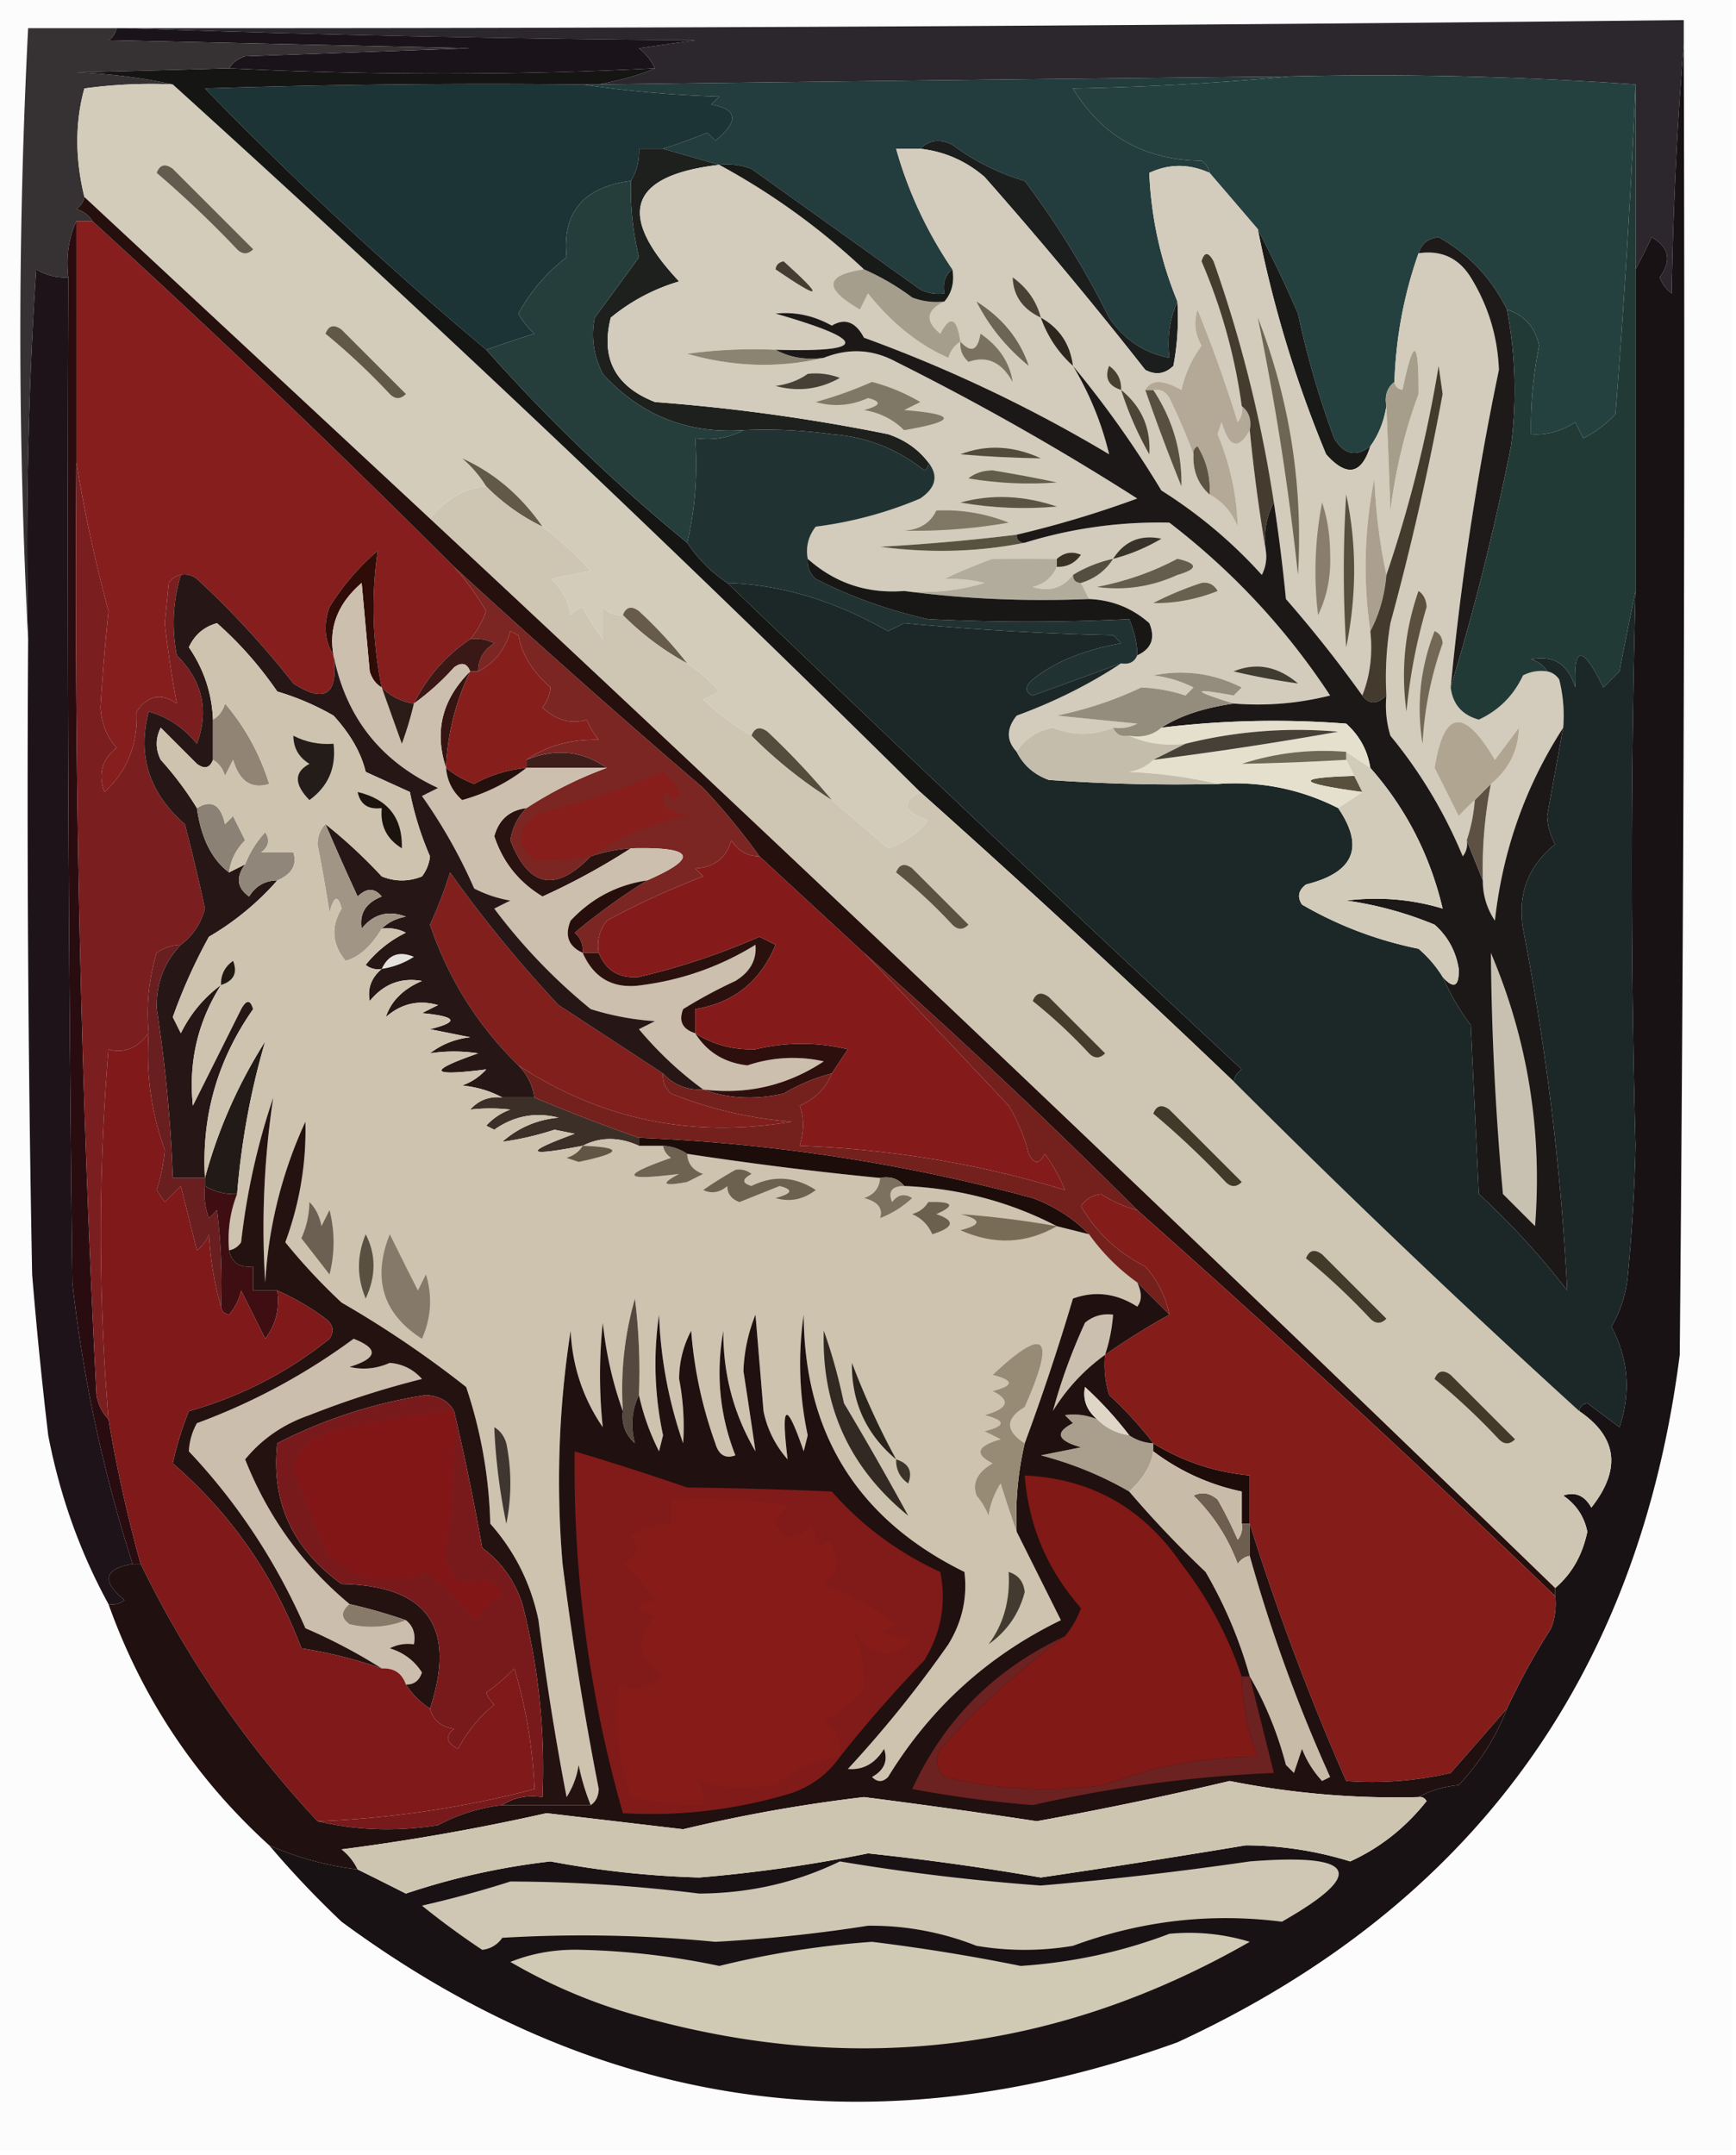 <svg xmlns="http://www.w3.org/2000/svg" width="216" height="268" style="shape-rendering:geometricPrecision;text-rendering:geometricPrecision;image-rendering:optimizeQuality;fill-rule:evenodd;clip-rule:evenodd"><path style="opacity:1" fill="#fcfcfc" d="M-.5-.5h216v268H-.5V-.5z"/><path style="opacity:1" fill="#2b272c" d="M209.5 5.5a474.986 474.986 0 0 0-1.5 31 4.458 4.458 0 0 1-1.5-2c1.523-2.086 1.19-3.752-1-5a71.015 71.015 0 0 1-2 4v-23a462.844 462.844 0 0 0-43-1c-28.667.303-57.334.636-86 1 2.938-.57 5.272-1.237 7-2-.453-.958-1.12-1.792-2-2.5l7-1a2504.609 2504.609 0 0 1-71-1.5c64.67.042 129.336-.291 194-1v3z"/><path style="opacity:1" fill="#1b131a" d="M14.5 3.5h1c23.496.832 47.163 1.332 71 1.5l-7 1c.88.708 1.547 1.542 2 2.5-17.322.871-34.989.871-53 0 .418-.722 1.084-1.222 2-1.5l28-1-45-1c.556-.383.89-.883 1-1.5z"/><path style="opacity:1" fill="#244140" d="M160.5 9.5c14.51-.33 28.843.004 43 1a1114.595 1114.595 0 0 1-2.5 41 13.908 13.908 0 0 1-4 3l-1-2c-1.734 1.138-3.568 1.638-5.5 1.5-.073-3.599.26-7.265 1-11-.473-2.305-1.807-3.805-4-4.5-1.942-3.92-4.775-6.92-8.5-9-1.301.139-2.134.805-2.5 2-1.81 5.12-2.81 10.454-3 16-.904.709-1.237 1.709-1 3-.296 1.903-.963 3.57-2 5-1.774 1.381-3.274 1.048-4.5-1a109.973 109.973 0 0 1-4.5-15.5 174.968 174.968 0 0 0-5-10.5 2506.82 2506.82 0 0 0-6-7c-.111-.617-.444-1.117-1-1.5-7.095-.082-12.429-3.082-16-9a359.66 359.66 0 0 0 27-1.5z"/><path style="opacity:1" fill="#233c3d" d="M160.5 9.5a359.66 359.66 0 0 1-27 1.5c3.571 5.918 8.905 8.918 16 9 .556.383.889.883 1 1.5-2.541-1.149-5.041-1.149-7.5 0a46.898 46.898 0 0 0 3.5 16c-.968 2.107-1.302 4.44-1 7-3.114-.591-5.614-2.258-7.5-5a109.59 109.59 0 0 0-10.5-17 28.518 28.518 0 0 1-9-4.5c-1.566-.765-2.899-.598-4 .5h-3c1.501 5.338 3.835 10.338 7 15-.904.709-1.237 1.709-1 3a4.932 4.932 0 0 1-3-.5l-21-15a8.434 8.434 0 0 0-4-.5l-7-2a71.915 71.915 0 0 0 5.5-2l1 1c2.966-2.432 2.8-3.932-.5-4.5l1-1c-5.848-.173-11.515-.673-17-1.5h2c28.666-.364 57.333-.697 86-1z"/><path style="opacity:1" fill="#363133" d="M14.5 3.5c-.11.617-.444 1.117-1 1.5l45 1-28 1c-.916.278-1.582.778-2 1.5-6.145.175-12.479.342-19 .5 4.188.176 8.188.676 12 1.5a60.94 60.94 0 0 0-11 .5c-1.168 4.205-1.168 8.705 0 13.5-.11.617-.444 1.117-1 1.5.916.278 1.582.778 2 1.5h-2c-.968 2.107-1.302 4.44-1 7a6.845 6.845 0 0 1-4-1 529.877 529.877 0 0 0-1 46 746.366 746.366 0 0 1 0-76h11z"/><path style="opacity:1" fill="#1d3437" d="M72.5 10.5c5.485.827 11.152 1.327 17 1.5l-1 1c3.3.568 3.466 2.068.5 4.5l-1-1a71.915 71.915 0 0 1-5.5 2h-3c.067 1.459-.266 2.792-1 4-5.907.76-8.574 3.926-8 9.5-2.451 1.872-4.451 4.205-6 7a9.265 9.265 0 0 0 2 2.5 168.86 168.86 0 0 0-6 2 466.849 466.849 0 0 1-35-32.5c15.663-.5 31.33-.667 47-.5z"/><path style="opacity:1" fill="#1c1e1d" d="M114.5 18.5c1.101-1.098 2.434-1.265 4-.5a28.518 28.518 0 0 0 9 4.5 109.59 109.59 0 0 1 10.5 17c1.886 2.742 4.386 4.409 7.5 5-.302-2.56.032-4.893 1-7a32.462 32.462 0 0 1-.5 8c-1.049 1.017-2.216 1.184-3.5.5a539.704 539.704 0 0 0-20-24c-2.318-1.993-4.984-3.16-8-3.5z"/><path style="opacity:1" fill="#d3ccbb" d="M21.5 10.5a2892.807 2892.807 0 0 1 93 88c-2.476 1.315-2.142 2.482 1 3.5a10.502 10.502 0 0 1-5 3.5 2968.346 2968.346 0 0 0-7-6 95.285 95.285 0 0 0-8-8.5c-.937-.692-1.603-.525-2 .5a33.49 33.49 0 0 1-6-4.5l2-1a19.568 19.568 0 0 0-4-3.5 54.554 54.554 0 0 0-6-6.5c-.937-.692-1.603-.525-2 .5-.996.086-1.83-.248-2.5-1v4a32.034 32.034 0 0 1-2.5-4 3.646 3.646 0 0 0-1.5 1c-.273-1.829-1.107-3.329-2.5-4.5l5-1a46.142 46.142 0 0 0-6-5.5c-2.686-3.873-6.02-6.706-10-8.5a14.692 14.692 0 0 1 3 3.5c-2.614.18-4.947 1.513-7 4l-43-40c-1.168-4.795-1.168-9.295 0-13.5a60.94 60.94 0 0 1 11-.5z"/><path style="opacity:1" fill="#645b4f" d="M19.5 21.5c.397-1.025 1.063-1.192 2-.5l10 10c-.667.667-1.333.667-2 0a133.24 133.24 0 0 0-10-9.5z"/><path style="opacity:1" fill="#151514" d="M81.5 8.5c-1.728.763-4.062 1.43-7 2h-2c-15.67-.167-31.337 0-47 .5a466.849 466.849 0 0 0 35 32.5 217.93 217.93 0 0 0 25 24c1.36 2.027 3.027 3.694 5 5a5604.608 5604.608 0 0 0 64 60.5c-.556.383-.889.883-1 1.5a1564.682 1564.682 0 0 0-39-36 2892.807 2892.807 0 0 0-93-88c-3.812-.824-7.812-1.324-12-1.5 6.521-.158 12.855-.325 19-.5 18.011.871 35.678.871 53 0z"/><path style="opacity:1" fill="#1e201d" d="m82.5 18.5 7 2c-11.21 1.308-12.876 6.14-5 14.5a24.02 24.02 0 0 0-8.5 4.5c-1.291 5.062.542 8.562 5.5 10.5 9.76.73 19.427 2.063 29 4 2.084.697 3.751 1.864 5 3.5.065.438-.101.772-.5 1-3.336-2.67-7.169-4.17-11.5-4.5a60.94 60.94 0 0 0-11-.5c-6.99.465-12.824-1.868-17.5-7-1.15-2.254-1.484-4.587-1-7a887.172 887.172 0 0 0 5.5-7.5 35.968 35.968 0 0 1-1-9.5c.734-1.208 1.067-2.541 1-4h3z"/><path style="opacity:1" fill="#615848" d="M40.5 41.5c.397-1.025 1.063-1.192 2-.5l8 8c-.667.667-1.333.667-2 0a84.022 84.022 0 0 0-8-7.5z"/><path style="opacity:1" fill="#253e3c" d="M78.5 22.5a35.968 35.968 0 0 0 1 9.5 887.172 887.172 0 0 1-5.5 7.5c-.484 2.413-.15 4.746 1 7 4.676 5.132 10.51 7.465 17.5 7-1.765.961-3.765 1.295-6 1 .318 4.532-.015 8.866-1 13a217.93 217.93 0 0 1-25-24 168.86 168.86 0 0 1 6-2 9.265 9.265 0 0 1-2-2.5c1.549-2.795 3.549-5.128 6-7-.574-5.574 2.093-8.74 8-9.5z"/><path style="opacity:1" fill="#1d1319" d="M8.5 34.5c-.167 41.668 0 83.335.5 125a179.108 179.108 0 0 0 7.5 35c-3.579.637-3.912 2.137-1 4.5a2.429 2.429 0 0 1-2 .5c-3.55-6.472-6.05-13.472-7.5-21a557.842 557.842 0 0 1-2-20 3120.96 3120.96 0 0 1-.5-79c-.333-15.348 0-30.681 1-46a6.845 6.845 0 0 0 4 1z"/><path style="opacity:1" fill="#191917" d="M156.5 28.5a174.968 174.968 0 0 1 5 10.5 109.973 109.973 0 0 0 4.5 15.5c1.226 2.048 2.726 2.381 4.5 1-1.109 3.529-2.942 3.862-5.5 1a147.293 147.293 0 0 1-8.5-28z"/><path style="opacity:1" fill="#d3cbbb" d="M114.5 18.5c3.016.34 5.682 1.507 8 3.5a539.704 539.704 0 0 1 20 24c1.284.684 2.451.517 3.5-.5.497-2.646.664-5.313.5-8a46.898 46.898 0 0 1-3.5-16c2.459-1.149 4.959-1.149 7.5 0a2506.82 2506.82 0 0 1 6 7 147.293 147.293 0 0 0 8.5 28c2.558 2.862 4.391 2.529 5.5-1 1.037-1.43 1.704-3.097 2-5 .181 4.135.348 8.468.5 13 .649-5.14 1.816-9.973 3.5-14.5.036-6.977-.631-7.144-2-.5-.607-.124-.94-.457-1-1 .19-5.546 1.19-10.88 3-16 2.825-.42 4.991.58 6.5 3 2.177 3.53 3.344 7.364 3.5 11.5a363.15 363.15 0 0 0-6 39.5c.26 2.095 1.426 3.428 3.5 4 2.487-1.154 4.321-2.987 5.5-5.5a4.932 4.932 0 0 1 3-.5c.617.11 1.117.444 1.5 1 .495 1.973.662 3.973.5 6-4.702 7.268-7.535 15.268-8.5 24-1.009-1.525-1.509-3.192-1.5-5a54.968 54.968 0 0 1 1-12c2.249-1.83 3.415-4.164 3.5-7l-3 4c-3.854-6.567-6.354-6.234-7.5 1l3 6a31.147 31.147 0 0 1 2-2 20.69 20.69 0 0 1-1 5 2.428 2.428 0 0 1-.5 2 59.182 59.182 0 0 0-9-15 12.93 12.93 0 0 1-.5-5 40.911 40.911 0 0 1 .5-9 352.364 352.364 0 0 0 6.5-28.5l-.5-3.5a163.102 163.102 0 0 1-6.5 26c-.824-3.812-1.324-7.812-1.5-12-1.258 6.358-1.425 12.692-.5 19 .306 2.885-.027 5.552-1 8a159.201 159.201 0 0 0-9.5-12 220.45 220.45 0 0 0-1.5-12 164.599 164.599 0 0 0-7.5-30c-.654-1.196-1.154-1.196-1.5 0a69.096 69.096 0 0 1 5 18 2.429 2.429 0 0 1-.5 2 174.588 174.588 0 0 0-5-14c-.496 1.535-.33 3.035.5 4.5a14.324 14.324 0 0 0-2.5 5.5c-2.289-1.315-3.789-1.315-4.5 0a255.63 255.63 0 0 0 4.5 12c.083-4.327-1.083-8.327-3.5-12 .876-.13 1.543.203 2 1a75.806 75.806 0 0 1 3 7c-.098 2.053.569 3.72 2 5 1.593.848 2.76 2.181 3.5 4-.103-3.922-.937-7.755-2.5-11.5l.5-1.5c.927 3.206 2.093 3.54 3.5 1a212.645 212.645 0 0 0 2 15 4.934 4.934 0 0 1-.5 3A59.28 59.28 0 0 0 144.5 61a127.244 127.244 0 0 0-11-15.5c2.088 3.499 3.588 7.165 4.5 11A178.37 178.37 0 0 0 107.5 42c-1.043-1.976-2.377-2.476-4-1.5-2.235-1.252-4.569-1.752-7-1.5 11.558 3.33 11.558 4.83 0 4.5a60.94 60.94 0 0 0-11 .5c5.777 1.644 11.443 1.81 17 .5 3.106-1.233 6.106-1.067 9 .5a330.13 330.13 0 0 1 30 17 128.85 128.85 0 0 1-15 4.5 254.846 254.846 0 0 1-17 1.5c6.181.82 12.181.653 18-.5a56.478 56.478 0 0 1 18-2.5c7.896 6.061 14.563 13.228 20 21.5a36.872 36.872 0 0 1-12 1c-5.29-1.635-5.29-1.969 0-1l1-1c-3.496-1.761-7.163-2.261-11-1.5 1.756.202 3.422.702 5 1.5l-1 1a20.108 20.108 0 0 0-5.5-1c-3.281 1.563-6.781 2.73-10.5 3.5l10 1a4.932 4.932 0 0 1-3 .5c-2.527 1.017-5.027 1.017-7.5 0-1.981.398-3.481 1.398-4.5 3-1.301-1.385-1.301-2.885 0-4.5 4.692-1.713 9.025-3.88 13-6.5.992.172 1.658-.162 2-1 1.773-.814 2.273-2.148 1.5-4-2.126-1.877-4.626-2.877-7.5-3l-1-2c1.73-.526 3.064-1.526 4-3a16.331 16.331 0 0 0-5 2c-1.29 1.64-2.957 2.14-5 1.5 1.442-.377 2.442-1.21 3-2.5 1.256.039 2.256-.461 3-1.5-1.077-.47-2.077-.303-3 .5-2.64-.027-5.307-.027-8 0a66.557 66.557 0 0 0-6 2.5c1.813-.046 3.479.12 5 .5a25.87 25.87 0 0 1-10 1c-4.599.362-8.599-.971-12-4-.262-1.478.071-2.811 1-4a49.182 49.182 0 0 0 13-3.5c1.966-1.347 2.299-2.847 1-4.5-1.249-1.636-2.916-2.803-5-3.5a234.003 234.003 0 0 0-29-4c-4.958-1.938-6.791-5.438-5.5-10.5a24.02 24.02 0 0 1 8.5-4.5c-7.876-8.36-6.21-13.192 5-14.5a86.377 86.377 0 0 1 18 13c-4.899.707-5.066 2.374-.5 5l1-2c3.011 3.746 6.345 6.412 10 8 .278-.916.778-1.583 1.5-2-.447-3.024-1.28-3.357-2.5-1-1.93-1.577-1.763-2.91.5-4 .934-1.068 1.268-2.401 1-4-3.165-4.662-5.499-9.662-7-15h3z"/><path style="opacity:1" fill="#6e6554" d="M156.5 39.5c3.981 10.249 5.647 20.916 5 32a334.664 334.664 0 0 0-5-32z"/><path style="opacity:1" fill="#594f41" d="M142.5 48.5h1c2.417 3.673 3.583 7.673 3.5 12a255.63 255.63 0 0 1-4.5-12z"/><path style="opacity:1" fill="#b3a996" d="M154.5 50.5c.904.709 1.237 1.709 1 3-1.407 2.54-2.573 2.206-3.5-1l-.5 1.5c1.563 3.745 2.397 7.578 2.5 11.5-.74-1.819-1.907-3.152-3.5-4a10.1 10.1 0 0 0-1.5-6c-.399.228-.565.562-.5 1a75.806 75.806 0 0 0-3-7c-.457-.797-1.124-1.13-2-1h-1c.711-1.315 2.211-1.315 4.5 0a14.324 14.324 0 0 1 2.5-5.5c-.83-1.465-.996-2.965-.5-4.5 1.864 4.59 3.53 9.257 5 14a2.429 2.429 0 0 0 .5-2z"/><path style="opacity:1" fill="#a69e8b" d="M172.5 50.5c-.237-1.291.096-2.291 1-3 .06.543.393.876 1 1 1.369-6.644 2.036-6.477 2 .5-1.684 4.527-2.851 9.36-3.5 14.5-.152-4.532-.319-8.865-.5-13z"/><path style="opacity:1" fill="#4c4437" d="M139.5 48.5c2.537 2.073 3.704 4.74 3.5 8a42.3 42.3 0 0 1-3.5-8z"/><path style="opacity:1" fill="#807867" d="M108.5 47.5a23.78 23.78 0 0 1 6 2.5l-2 1c6.575.532 6.575 1.366 0 2.5-1.393-1.363-3.059-2.196-5-2.5 2.095-.556 2.262-1.056.5-1.5-2.12.959-4.287 1.126-6.5.5a49.767 49.767 0 0 0 7-2.5z"/><path style="opacity:1" fill="#483f31" d="M139.5 48.5c-1.585-.502-2.085-1.502-1.5-3 1.039.744 1.539 1.744 1.5 3z"/><path style="opacity:1" fill="#464036" d="M100.5 46.5a8.435 8.435 0 0 1 4 .5c-2.53 1.422-5.197 1.755-8 1 1.558-.21 2.891-.71 4-1.5z"/><path style="opacity:1" fill="#7a7161" d="M119.5 42.5c1.325 1.453 2.158 1.12 2.5-1 2.295 1.58 3.628 3.58 4 6-1.375-2.477-3.209-3.31-5.5-2.5-.752-.67-1.086-1.504-1-2.5z"/><path style="opacity:1" fill="#8c8473" d="M96.5 43.5c1.765.961 3.765 1.295 6 1-5.557 1.31-11.223 1.144-17-.5a60.94 60.94 0 0 1 11-.5z"/><path style="opacity:1" fill="#2c261f" d="M129.5 39.5c2.322 1.302 3.655 3.302 4 6-1.826-1.648-3.16-3.648-4-6z"/><path style="opacity:1" fill="#a69e8d" d="M107.5 33.5a30.123 30.123 0 0 1 6 3.5 8.435 8.435 0 0 0 4 .5c-2.263 1.09-2.43 2.423-.5 4 1.22-2.357 2.053-2.024 2.5 1-.722.417-1.222 1.084-1.5 2-3.655-1.588-6.989-4.254-10-8l-1 2c-4.566-2.626-4.399-4.293.5-5z"/><path style="opacity:1" fill="#6c6454" d="M121.5 37.5c3.219 2.028 5.386 4.695 6.5 8-2.782-2.27-4.949-4.937-6.5-8z"/><path style="opacity:1" fill="#494136" d="M129.5 39.5c-2.257-1.062-3.423-2.728-3.5-5 1.802 1.29 2.969 2.956 3.5 5z"/><path style="opacity:1" fill="#463b2f" d="M158.5 62.5c-.961 1.765-1.295 3.765-1 6a212.645 212.645 0 0 1-2-15c.237-1.291-.096-2.291-1-3a69.096 69.096 0 0 0-5-18c.346-1.196.846-1.196 1.5 0a164.599 164.599 0 0 1 7.5 30z"/><path style="opacity:1" fill="#463d32" d="M96.5 33.5c.06-.543.393-.876 1-1 5.118 4.61 4.785 4.944-1 1z"/><path style="opacity:1" fill="#181a17" d="M89.5 20.5a8.434 8.434 0 0 1 4 .5l21 15c.948.483 1.948.65 3 .5-.237-1.291.096-2.291 1-3 .268 1.599-.066 2.932-1 4a8.435 8.435 0 0 1-4-.5 30.123 30.123 0 0 0-6-3.5 86.377 86.377 0 0 0-18-13z"/><path style="opacity:1" fill="#524a3a" d="M119.5 56.5c3.24-1.242 6.574-1.075 10 .5-3.3-.045-6.634-.212-10-.5z"/><path style="opacity:1" fill="#625c4b" d="M120.5 59.5c.774-.647 1.774-.98 3-1 2.679.436 5.345.936 8 1.5-3.67.28-7.337.112-11-.5z"/><path style="opacity:1" fill="#5c5342" d="M150.5 61.5c-1.431-1.28-2.098-2.947-2-5-.065-.438.101-.772.5-1a10.1 10.1 0 0 1 1.5 6z"/><path style="opacity:1" fill="#1d1a19" d="M187.5 38.5a53.456 53.456 0 0 1 .5 17 315.61 315.61 0 0 1-7.5 30 363.15 363.15 0 0 1 6-39.5c-.156-4.136-1.323-7.97-3.5-11.5-1.509-2.42-3.675-3.42-6.5-3 .366-1.195 1.199-1.861 2.5-2 3.725 2.08 6.558 5.08 8.5 9z"/><path style="opacity:1" fill="#861e1e" d="M9.5 27.5h2a1365.209 1365.209 0 0 1 45 43 36.12 36.12 0 0 1 4 5.5 11.81 11.81 0 0 1-2 3.5 20.291 20.291 0 0 0-7 8c-1.562-.233-2.895-.9-4-2-1.161-5.673-1.328-11.34-.5-17a29.946 29.946 0 0 0-6 7c-.79 2.212-.623 4.212.5 6 .624 4.892-1.042 6.058-5 3.5a109.507 109.507 0 0 0-12-13 2.428 2.428 0 0 0-2-.5c-.617.11-1.117.444-1.5 1l-.5 5c.392 3.463.892 6.797 1.5 10-1.938-1.36-3.604-1.027-5 1 .167 4.058-1.166 7.391-4 10-.825-2.2-.325-4.034 1.5-5.5-1.204-1.353-1.87-3.02-2-5 .245-3.949.579-7.949 1-12a184.565 184.565 0 0 1-4-18.5v-30z"/><path style="opacity:1" fill="#635949" d="M67.5 65.5a25.49 25.49 0 0 1-7-5 14.692 14.692 0 0 0-3-3.5c3.98 1.794 7.314 4.627 10 8.5z"/><path style="opacity:1" fill="#213232" d="M92.5 53.5a60.94 60.94 0 0 1 11 .5c4.331.33 8.164 1.83 11.5 4.5.399-.228.565-.562.5-1 1.299 1.653.966 3.153-1 4.5a49.182 49.182 0 0 1-13 3.5c-.929 1.189-1.262 2.522-1 4-.086.996.248 1.83 1 2.5a58.505 58.505 0 0 0 14 5c8.353.405 16.687.405 25 0 .693 1.684 1.026 3.184 1 4.5-.342.838-1.008 1.172-2 1-3.643 1.326-7.31 2.66-11 4-1.006-.438-1.006-1.104 0-2 2.691-2.167 6.358-3.667 11-4.5l-1-1a367.66 367.66 0 0 1-26-1.5l-2 1c-6.672-3.798-13.339-5.798-20-6-1.973-1.306-3.64-2.973-5-5 .985-4.134 1.318-8.468 1-13 2.235.295 4.235-.039 6-1z"/><path style="opacity:1" fill="#5b5343" d="M119.5 62.5c3.872-1.06 7.872-.893 12 .5-4.01.357-8.01.19-12-.5z"/><path style="opacity:1" fill="#807865" d="M116.5 63.5a21.347 21.347 0 0 1 9 1.5 68.042 68.042 0 0 1-13 1c1.937-.122 3.27-.955 4-2.5z"/><path style="opacity:1" fill="#585241" d="M126.5 66.5c0 .667.333 1 1 1-5.819 1.153-11.819 1.32-18 .5a254.846 254.846 0 0 0 17-1.5z"/><path style="opacity:1" fill="#223a36" d="M203.5 10.5v63a624.355 624.355 0 0 0-2 10l-2 2c-2.586-5.281-3.752-5.281-3.5 0-.869-2.894-2.702-4.06-5.5-3.5.916.278 1.582.778 2 1.5a4.932 4.932 0 0 0-3 .5c-1.179 2.513-3.013 4.346-5.5 5.5-2.074-.572-3.24-1.905-3.5-4a315.61 315.61 0 0 0 7.5-30 53.456 53.456 0 0 0-.5-17c2.193.695 3.527 2.195 4 4.5-.74 3.735-1.073 7.401-1 11 1.932.138 3.766-.362 5.5-1.5l1 2a13.908 13.908 0 0 0 4-3 1114.595 1114.595 0 0 0 2.5-41z"/><path style="opacity:1" fill="#37332b" d="M138.5 69.5c1.418-2.208 3.418-3.041 6-2.5a23.413 23.413 0 0 1-6 2.5z"/><path style="opacity:1" fill="#393124" d="M131.5 70.5v-1c.923-.803 1.923-.97 3-.5-.744 1.039-1.744 1.539-3 1.5z"/><path style="opacity:1" fill="#897d6e" d="M164.5 62.5c.663 1.973.996 4.14 1 6.5.109 2.7-.391 5.2-1.5 7.5a45.02 45.02 0 0 1 .5-14z"/><path style="opacity:1" fill="#594f3f" d="M167.5 61.5c1.317 6.178 1.317 12.512 0 19a151.319 151.319 0 0 1 0-19z"/><path style="opacity:1" fill="#544e40" d="M138.5 69.5c-.936 1.474-2.27 2.474-4 3-.667 0-1-.333-1-1a16.331 16.331 0 0 1 5-2z"/><path style="opacity:1" fill="#645d4e" d="M146.5 69.5c2.583.591 2.583 1.258 0 2-3.222 1.469-6.556 1.969-10 1.5 3.609-.701 6.942-1.868 10-3.5z"/><path style="opacity:1" fill="#aba08f" d="M172.5 71.5c-.221 2.567-.888 4.9-2 7-.925-6.308-.758-12.642.5-19 .176 4.188.676 8.188 1.5 12z"/><path style="opacity:1" fill="#b2ac9d" d="M131.5 69.5v1c-.558 1.29-1.558 2.123-3 2.5 2.043.64 3.71.14 5-1.5 0 .667.333 1 1 1l1 2c-7.852.325-15.518-.008-23-1a25.87 25.87 0 0 0 10-1c-1.521-.38-3.187-.546-5-.5a66.557 66.557 0 0 1 6-2.5c2.693-.027 5.36-.027 8 0z"/><path style="opacity:1" fill="#69614f" d="M149.5 72.5c.876-.13 1.543.203 2 1-2.646 1.05-5.313 1.55-8 1.5a41.284 41.284 0 0 1 6-2.5z"/><path style="opacity:1" fill="#675c4b" d="M77.5 76.5c.397-1.025 1.063-1.192 2-.5a54.554 54.554 0 0 1 6 6.5 34.481 34.481 0 0 1-8-6z"/><path style="opacity:1" fill="#181716" d="M100.5 69.5c3.401 3.029 7.401 4.362 12 4 7.482.992 15.148 1.325 23 1 2.874.123 5.374 1.123 7.5 3 .773 1.852.273 3.186-1.5 4 .026-1.316-.307-2.816-1-4.5-8.313.405-16.647.405-25 0a58.505 58.505 0 0 1-14-5c-.752-.67-1.086-1.504-1-2.5z"/><path style="opacity:1" fill="#2f0c08" d="M47.5 85.5c-.722-.418-1.222-1.084-1.5-2l-1-11c-2.97 2.559-4.136 5.559-3.5 9-1.123-1.788-1.29-3.788-.5-6a29.946 29.946 0 0 1 6-7c-.828 5.66-.661 11.327.5 17z"/><path style="opacity:1" fill="#290c10" d="M9.5 27.5v30c-.291 38.693.542 77.36 2.5 116 .232 1.237.732 2.237 1.5 3a175.631 175.631 0 0 0 4 18h-1a179.108 179.108 0 0 1-7.5-35c-.5-41.665-.667-83.332-.5-125-.302-2.56.032-4.893 1-7z"/><path style="opacity:1" fill="#443a2e" d="M172.5 86.5c-1.152 1.125-2.152 1.125-3 0 .973-2.448 1.306-5.115 1-8 1.112-2.1 1.779-4.433 2-7a163.102 163.102 0 0 0 6.5-26l.5 3.5a352.364 352.364 0 0 1-6.5 28.5 40.911 40.911 0 0 0-.5 9z"/><path style="opacity:1" fill="#7b2623" d="M56.5 70.5a1223.089 1223.089 0 0 0 31 27.5 82.875 82.875 0 0 1 7 8.5c-1.517-.011-2.684-.677-3.5-2-.652 2.223-2.152 3.39-4.5 3.5l1 1a98.017 98.017 0 0 0-12 5.5c-.929 1.189-1.262 2.522-1 4h-2c.086-.996-.248-1.829-1-2.5a78.96 78.96 0 0 1 9-6.5c6.552-2.864 5.886-4.197-2-4a20.691 20.691 0 0 0-5 1c-4.389 4.536-7.722 3.87-10-2 .252-1.573.918-2.906 2-4a49.566 49.566 0 0 1 10-5c-3.066-2.14-6.399-2.472-10-1 2.508-1.737 5.508-2.57 9-2.5a9.468 9.468 0 0 1-1.5-2.5c-1.904.602-3.737.102-5.5-1.5a4.938 4.938 0 0 0 1-2.5c-2.258-1.985-3.592-4.152-4-6.5l-1-.5c-.634 2.272-1.968 3.94-4 5 .01-1.517.677-2.684 2-3.5a4.932 4.932 0 0 0-3-.5 11.81 11.81 0 0 0 2-3.5 36.12 36.12 0 0 0-4-5.5z"/><path style="opacity:1" fill="#3a1815" d="M58.5 79.5a4.932 4.932 0 0 1 3 .5c-1.323.816-1.99 1.983-2 3.5h-1c-.397-1.025-1.063-1.192-2-.5a31.444 31.444 0 0 1-5 4.5 20.291 20.291 0 0 1 7-8z"/><path style="opacity:1" fill="#351512" d="M58.5 83.5a30.53 30.53 0 0 0-3 12c-1.495-4.533-.495-8.533 3-12z"/><path style="opacity:1" fill="#191215" d="M209.5 5.5c.167 54.334 0 108.668-.5 163-5.126 40.107-25.96 68.607-62.5 85.5-37.454 13.503-72.121 8.503-104-15a118.787 118.787 0 0 1-9-9.5c3.46 1.527 7.127 2.527 11 3 1.99.981 3.99 1.981 6 3a87.84 87.84 0 0 1 18-4 116.938 116.938 0 0 0 18.5 2c7.088-.59 14.088-1.59 21-3a321.67 321.67 0 0 1 21.5 3 1390.708 1390.708 0 0 0 25.5-4 44.63 44.63 0 0 1 13 2c3.699-1.684 6.865-4.184 9.5-7.5-.228-.399-.562-.565-1-.5 1.452-.802 3.118-1.302 5-1.5 2.646-2.802 4.646-5.968 6-9.5a86.758 86.758 0 0 1 5.5-10 8.43 8.43 0 0 0 .5-4v-1c2.056-1.74 3.389-4.073 4-7-.376-1.883-1.376-3.383-3-4.5 1.496-.507 2.663-.007 3.5 1.5 3.747-4.764 3.247-8.764-1.5-12 .06-.543.393-.876 1-1l4 3c1.453-4.33 1.12-8.497-1-12.5a15.326 15.326 0 0 0 2-6c.541-5.486.874-10.986 1-16.5-.618-22.879-.618-45.88 0-69v-40a71.015 71.015 0 0 0 2-4c2.19 1.248 2.523 2.914 1 5a4.458 4.458 0 0 0 1.5 2c.17-10.508.67-20.841 1.5-31z"/><path style="opacity:1" fill="#861f1c" d="M65.5 94.5v1c-2.287.224-4.453.89-6.5 2a11.81 11.81 0 0 1-3.5-2 30.53 30.53 0 0 1 3-12h1c2.032-1.06 3.366-2.728 4-5l1 .5c.408 2.348 1.742 4.515 4 6.5a4.938 4.938 0 0 1-1 2.5c1.763 1.602 3.596 2.102 5.5 1.5.374.916.874 1.75 1.5 2.5-3.492-.07-6.492.763-9 2.5z"/><path style="opacity:1" fill="#3e1e1b" d="M75.5 95.5h-10v-1c3.601-1.472 6.934-1.14 10 1z"/><path style="opacity:1" fill="#544c3d" d="M93.5 91.5c.397-1.025 1.063-1.192 2-.5a95.285 95.285 0 0 1 8 8.5 56.707 56.707 0 0 1-10-8z"/><path style="opacity:1" fill="#871e1b" d="M73.5 106.5a45.3 45.3 0 0 1-7 .5c-2.564-2.276-2.23-4.276 1-6 5.291-1.32 10.291-2.986 15-5a7.253 7.253 0 0 1 2 2.5c-.346 1.196-.846 1.196-1.5 0-.667.667-.667 1.333 0 2 .92.43 1.753.764 2.5 1-4.51.945-8.51 2.612-12 5z"/><path style="opacity:1" fill="#7b1e1f" d="M9.5 57.5c.995 6.133 2.328 12.3 4 18.5a289.257 289.257 0 0 0-1 12c.13 1.98.796 3.647 2 5-1.825 1.466-2.325 3.3-1.5 5.5 2.834-2.609 4.167-5.942 4-10 1.396-2.027 3.062-2.36 5-1a134.606 134.606 0 0 1-1.5-10l.5-5c.383-.556.883-.89 1.5-1-.992 3.279-1.159 6.612-.5 10 3.194 3.174 4.027 6.84 2.5 11-1.633-2.003-3.633-3.336-6-4-1.431 5.473.069 10.14 4.5 14a240.402 240.402 0 0 1 2.5 10.5c-.508 1.893-1.508 3.393-3 4.5a5.575 5.575 0 0 0-3 1 25.87 25.87 0 0 0-1 10c-1.44 1.888-3.107 2.555-5 2a278.341 278.341 0 0 0 0 46c-.768-.763-1.268-1.763-1.5-3a1995.016 1995.016 0 0 1-2.5-116z"/><path style="opacity:1" fill="#291310" d="M65.5 100.5c-1.082 1.094-1.748 2.427-2 4 2.278 5.87 5.611 6.536 10 2a20.691 20.691 0 0 1 5-1 85.966 85.966 0 0 1-11 6c-2.933-1.765-4.934-4.265-6-7.5.572-2.074 1.905-3.24 4-3.5z"/><path style="opacity:1" fill="#cec6b3" d="M60.5 60.5a25.49 25.49 0 0 0 7 5 46.142 46.142 0 0 1 6 5.5l-5 1c1.393 1.171 2.227 2.671 2.5 4.5.414-.457.914-.79 1.5-1a32.034 32.034 0 0 0 2.5 4v-4c.67.752 1.504 1.086 2.5 1a34.481 34.481 0 0 0 8 6 19.568 19.568 0 0 1 4 3.5l-2 1a33.49 33.49 0 0 0 6 4.5 56.707 56.707 0 0 0 10 8c2.314 1.977 4.647 3.977 7 6a10.502 10.502 0 0 0 5-3.5c-3.142-1.018-3.476-2.185-1-3.5a1564.682 1564.682 0 0 1 39 36 1247.594 1247.594 0 0 0 43 41c4.747 3.236 5.247 7.236 1.5 12-.837-1.507-2.004-2.007-3.5-1.5 1.624 1.117 2.624 2.617 3 4.5-.611 2.927-1.944 5.26-4 7a10011.258 10011.258 0 0 0-140-133c2.053-2.487 4.386-3.82 7-4z"/><path style="opacity:1" fill="#5c5242" d="M111.5 108.5c.397-1.025 1.063-1.192 2-.5l7 7c-.667.667-1.333.667-2 0a63.707 63.707 0 0 0-7-6.5z"/><path style="opacity:1" fill="#ccbfad" d="M47.5 85.5c.82 2.312 1.653 4.646 2.5 7a42.618 42.618 0 0 0 1.5-5 31.444 31.444 0 0 0 5-4.5c.937-.692 1.603-.525 2 .5-3.495 3.467-4.495 7.467-3 12 .128 1.59.795 2.923 2 4 3.007-.837 5.674-2.17 8-4h10a49.566 49.566 0 0 0-10 5c-2.095.26-3.428 1.426-4 3.5 1.066 3.235 3.067 5.735 6 7.5a85.966 85.966 0 0 0 11-6c7.886-.197 8.552 1.136 2 4-3.73.556-6.897 2.222-9.5 5-.773 1.852-.273 3.186 1.5 4 1.429 3.248 3.929 4.581 7.5 4a35.351 35.351 0 0 0 14-5c.163 1.887-.67 3.387-2.5 4.5a60.603 60.603 0 0 0-6.5 3.5c-.585 1.498-.085 2.498 1.5 3 1.456 2.336 3.622 3.669 6.5 4a17.65 17.65 0 0 1 9.5-.5c-4.553 3.008-9.553 4.174-15 3.5-2.914-2.124-5.58-4.624-8-7.5l2-1a34.25 34.25 0 0 1-8-1.5 71.137 71.137 0 0 1-12-12.5l2-1a15.252 15.252 0 0 1-4.5-1.5A64.739 64.739 0 0 0 52.5 99l2-1c-7.141-3.306-11.474-8.806-13-16.5-.636-3.441.53-6.441 3.5-9l1 11c.278.916.778 1.582 1.5 2z"/><path style="opacity:1" fill="#24100c" d="M55.5 95.5a11.81 11.81 0 0 0 3.5 2 16.985 16.985 0 0 1 6.5-2c-2.326 1.83-4.993 3.163-8 4-1.205-1.077-1.872-2.41-2-4z"/><path style="opacity:1" fill="#2c1c17" d="M47.5 85.5c1.105 1.1 2.438 1.767 4 2a42.618 42.618 0 0 1-1.5 5c-.847-2.354-1.68-4.688-2.5-7z"/><path style="opacity:1" fill="#250e0b" d="M80.5 109.5a78.96 78.96 0 0 0-9 6.5c.752.671 1.086 1.504 1 2.5-1.773-.814-2.273-2.148-1.5-4 2.603-2.778 5.77-4.444 9.5-5z"/><path style="opacity:1" fill="#1c1817" d="M133.5 45.5a127.244 127.244 0 0 1 11 15.5A59.28 59.28 0 0 1 157 71.5a4.934 4.934 0 0 0 .5-3c-.295-2.235.039-4.235 1-6a220.45 220.45 0 0 1 1.5 12 159.201 159.201 0 0 1 9.5 12c.848 1.125 1.848 1.125 3 0-.16 1.7.006 3.366.5 5a59.182 59.182 0 0 1 9 15 2.428 2.428 0 0 0 .5-2l2 5c-.009 1.808.491 3.475 1.5 5 .965-8.732 3.798-16.732 8.5-24l-2 11a7.93 7.93 0 0 0 1 3.5c-3.357 2.693-4.691 6.193-4 10.5a321.431 321.431 0 0 1 5.5 45 94.578 94.578 0 0 0-11-12l-1-21a30.137 30.137 0 0 1-3.5-6c1.395 1.554 2.061 1.221 2-1-.348-2.197-1.348-4.03-3-5.5a44.774 44.774 0 0 0-11-3c4.15-.498 8.15-.164 12 1-1.575-6.653-4.575-12.486-9-17.5-.34-2.179-1.34-4.012-3-5.5a115.777 115.777 0 0 0-23 .5c2.276-1.472 5.276-2.472 9-3 4.055.324 8.055-.01 12-1-5.437-8.272-12.104-15.439-20-21.5a56.478 56.478 0 0 0-18 2.5c-.667 0-1-.333-1-1a128.85 128.85 0 0 0 15-4.5 330.13 330.13 0 0 0-30-17c-2.894-1.567-5.894-1.733-9-.5-2.235.295-4.235-.039-6-1 11.558.33 11.558-1.17 0-4.5 2.431-.252 4.765.248 7 1.5 1.623-.976 2.957-.476 4 1.5A178.37 178.37 0 0 1 138 56.5c-.912-3.835-2.412-7.501-4.5-11z"/><path style="opacity:1" fill="#811f1d" d="M82.5 133.5c-.086.996.248 1.829 1 2.5 4.747 1.912 9.747 3.079 15 3.5-12.347 2.099-23.68-.234-34-7-5.054-4.938-8.72-10.771-11-17.5a53.615 53.615 0 0 0 2.5-6.5A158.99 158.99 0 0 0 69.5 125c4.362 2.844 8.695 5.677 13 8.5z"/><path style="opacity:1" fill="#2a110e" d="M86.5 128.5c-1.585-.502-2.085-1.502-1.5-3a60.603 60.603 0 0 1 6.5-3.5c1.83-1.113 2.663-2.613 2.5-4.5a35.351 35.351 0 0 1-14 5c-3.571.581-6.071-.752-7.5-4h2c.891 2.214 2.558 3.214 5 3a85.898 85.898 0 0 0 15-5l2 1c-1.888 4.562-5.221 7.229-10 8v3z"/><path style="opacity:1" fill="#261716" d="M22.5 71.5a2.428 2.428 0 0 1 2 .5 109.507 109.507 0 0 1 12 13c3.958 2.558 5.624 1.392 5-3.5 1.526 7.694 5.859 13.194 13 16.5l-2 1a64.739 64.739 0 0 1 6.5 11.5 15.252 15.252 0 0 0 4.5 1.5l-2 1a71.137 71.137 0 0 0 12 12.5 34.25 34.25 0 0 0 8 1.5l-2 1c2.42 2.876 5.086 5.376 8 7.5-2.014.108-3.68-.558-5-2a5929.457 5929.457 0 0 0-13-8.5A158.99 158.99 0 0 1 56 108.5a53.615 53.615 0 0 1-2.5 6.5c2.28 6.729 5.946 12.562 11 17.5 1.1 1.105 1.767 2.438 2 4h-4c-1.452-.802-3.118-1.302-5-1.5a7.292 7.292 0 0 0 3-2c-7.069.896-7.402.229-1-2-2.057-.305-4.057-.305-6 0 1.45-1.117 3.116-1.784 5-2l-5-1c3.685-.914 3.352-1.581-1-2l2-1c-2.42-.687-4.587-.187-6.5 1.5.657-1.994 2.157-3.494 4.5-4.5-2.596-.458-4.763.375-6.5 2.5-.3-1.566.2-2.899 1.5-4a2.429 2.429 0 0 1-2-.5 14.506 14.506 0 0 1 5-4 4.934 4.934 0 0 0-3-.5c.763-.768 1.763-1.268 3-1.5-2.2-.825-4.034-.325-5.5 1.5-.309-1.891.525-3.225 2.5-4-.891-1.09-1.891-1.09-3 0a341.485 341.485 0 0 1-4-9 62.948 62.948 0 0 1 7 6.5c1.667.667 3.333.667 5 0a4.94 4.94 0 0 0 1-2.5 39.209 39.209 0 0 1-2.5-8c-1.816-.83-3.65-1.663-5.5-2.5-.559-2.36-1.892-4.693-4-7a32.459 32.459 0 0 0-7-3c-2.199-3.193-4.699-6.026-7.5-8.5-1.622.454-2.788 1.454-3.5 3 1.87 2.734 2.87 5.734 3 9v5c-.397 1.025-1.063 1.192-2 .5L20 90.5c-.667 1.333-.667 2.667 0 4a40.566 40.566 0 0 1 4.5 6c.522 3.733 1.855 6.4 4 8l2-1c-1.177 1.603-1.01 2.936.5 4 .816-1.323 1.983-1.989 3.5-2a34.371 34.371 0 0 1-8.5 7 67.08 67.08 0 0 0-4.5 10l1 2c1.209-2.441 2.876-4.441 5-6-2.89 4.565-4.058 9.565-3.5 15l6-12c.654-1.196 1.154-1.196 1.5 0-4.443 6.325-6.443 13.325-6 21h-4a179.295 179.295 0 0 0-2-21c-.1-3.124.9-5.79 3-8 1.492-1.107 2.492-2.607 3-4.5a240.402 240.402 0 0 0-2.5-10.5c-4.431-3.86-5.931-8.527-4.5-14 2.367.664 4.367 1.997 6 4 1.527-4.16.694-7.826-2.5-11-.659-3.388-.492-6.721.5-10z"/><path style="opacity:1" fill="#e5e2db" d="M47.5 120.5c.814-1.773 2.148-2.273 4-1.5a10.136 10.136 0 0 1-4 1.5z"/><path style="opacity:1" fill="#a19685" d="M40.5 102.5a341.485 341.485 0 0 0 4 9c1.109-1.09 2.109-1.09 3 0-1.975.775-2.809 2.109-2.5 4 1.466-1.825 3.3-2.325 5.5-1.5-1.237.232-2.237.732-3 1.5-1.33 2.211-2.83 3.544-4.5 4-1.694-2.07-1.86-4.236-.5-6.5-.444-1.762-.944-1.595-1.5.5a226.889 226.889 0 0 0-1.5-8.5c.028-1.07.361-1.903 1-2.5z"/><path style="opacity:1" fill="#90867a" d="M34.5 109.5c-1.517.011-2.684.677-3.5 2-1.51-1.064-1.677-2.397-.5-4a12.648 12.648 0 0 1 2.5-4c.617.949.45 1.782-.5 2.5h4c.489 1.552-.178 2.719-2 3.5z"/><path style="opacity:1" fill="#8b8174" d="M28.5 108.5c-2.145-1.6-3.478-4.267-4-8 1.8-1.105 2.967-.439 3.5 2l1-1 1.5 3c-1.13 1.122-1.797 2.456-2 4z"/><path style="opacity:1" fill="#918475" d="M26.5 94.5v-5c.722-.418 1.222-1.084 1.5-2 2.478 2.892 4.312 6.225 5.5 10-2.218.688-3.718-.312-4.5-3l-1 2c-.278-.916-.778-1.582-1.5-2z"/><path style="opacity:1" fill="#463c2d" d="M128.5 124.5c.397-1.025 1.063-1.192 2-.5l7 7c-.667.667-1.333.667-2 0a63.707 63.707 0 0 0-7-6.5z"/><path style="opacity:1" fill="#2d0f0d" d="M86.5 128.5c2.225 1.424 4.725 2.091 7.5 2 3.874-.916 7.708-.916 11.5 0a185.977 185.977 0 0 0-2 3 23.42 23.42 0 0 0-6 2.5c-3.527.808-6.86.641-10-.5 5.447.674 10.447-.492 15-3.5a17.65 17.65 0 0 0-9.5.5c-2.878-.331-5.044-1.664-6.5-4z"/><path style="opacity:1" fill="#841b1a" d="M94.5 106.5c4.36 4.028 8.693 8.028 13 12a3726.407 3726.407 0 0 1 18 19 22.226 22.226 0 0 1 2.5 6c.667 1.333 1.333 1.333 2 0a20.532 20.532 0 0 1 2.5 4.5c-10.618-3.243-21.618-5.077-33-5.5.552-1.831.552-3.497 0-5 1.921-.824 3.254-2.157 4-4 .641-.982 1.307-1.982 2-3-3.792-.916-7.626-.916-11.5 0-2.775.091-5.275-.576-7.5-2v-3c4.779-.771 8.112-3.438 10-8l-2-1a85.898 85.898 0 0 1-15 5c-2.442.214-4.109-.786-5-3-.262-1.478.071-2.811 1-4a98.017 98.017 0 0 1 12-5.5l-1-1c2.348-.11 3.848-1.277 4.5-3.5.816 1.323 1.983 1.989 3.5 2z"/><path style="opacity:1" fill="#221a16" d="M29.5 148.5c-1.459.067-2.792-.266-4-1v-1c1.607-5.962 4.107-11.628 7.5-17-1.8 6.119-2.966 12.452-3.5 19z"/><path style="opacity:1" fill="#3c2f27" d="M62.5 136.5h4a227.399 227.399 0 0 0 13 5v1c-2.479-1.123-4.812-1.123-7 0-7.12 1.373-7.453.873-1-1.5l-2.5-.5c-2.218.718-4.384 1.218-6.5 1.5 1.99-1.751 4.323-2.751 7-3-2.877-.725-5.543-.225-8 1.5l-1-.5a7.292 7.292 0 0 1 3-2 21.438 21.438 0 0 0-5 0c1.063-1.188 2.397-1.688 4-1.5z"/><path style="opacity:1" fill="#cdc3af" d="M40.5 102.5c-.639.597-.972 1.43-1 2.5a226.889 226.889 0 0 1 1.5 8.5c.556-2.095 1.056-2.262 1.5-.5-1.36 2.264-1.194 4.43.5 6.5 1.67-.456 3.17-1.789 4.5-4a4.934 4.934 0 0 1 3 .5 14.506 14.506 0 0 0-5 4 2.429 2.429 0 0 0 2 .5c-1.3 1.101-1.8 2.434-1.5 4 1.737-2.125 3.904-2.958 6.5-2.5-2.343 1.006-3.843 2.506-4.5 4.5 1.913-1.687 4.08-2.187 6.5-1.5l-2 1c4.352.419 4.685 1.086 1 2l5 1c-1.884.216-3.55.883-5 2 1.943-.305 3.943-.305 6 0-6.402 2.229-6.069 2.896 1 2a7.292 7.292 0 0 1-3 2c1.882.198 3.548.698 5 1.5-1.603-.188-2.937.312-4 1.5a21.438 21.438 0 0 1 5 0 7.292 7.292 0 0 0-3 2l1 .5c2.457-1.725 5.123-2.225 8-1.5-2.677.249-5.01 1.249-7 3 2.116-.282 4.282-.782 6.5-1.5l2.5.5c-6.453 2.373-6.12 2.873 1 1.5 2.188-1.123 4.521-1.123 7 0h3c.11.617.444 1.117 1 1.5-6.402 2.229-6.069 2.896 1 2-2.38 1.247-2.047 1.58 1 1l2-1c-1.256-.417-1.923-1.25-2-2.5a443.901 443.901 0 0 0 24 3c-.077 1.25-.744 2.083-2 2.5 1.724.448 2.391 1.282 2 2.5a12.403 12.403 0 0 0 4-2.5c-.949-.617-1.782-.451-2.5.5-.528-1.316-.028-1.983 1.5-2 6.811.289 13.145 1.956 19 5l4 1a25.658 25.658 0 0 0 6 6c.587 1.267.587 2.267 0 3-2.595-1.659-5.262-1.993-8-1a284.115 284.115 0 0 1-6 18c-2.421-1.561-2.421-3.061 0-4.5 3.943-8.888 2.61-10.222-4-4 2.667.667 2.667 1.333 0 2 2.297 1.16 1.964 2.16-1 3 2.667.667 2.667 1.333 0 2l2 1c-2.964.84-3.297 1.84-1 3-1.894 1.101-2.561 2.434-2 4a9.454 9.454 0 0 1 1.5 2.5 10.258 10.258 0 0 1 1.5-4 168.522 168.522 0 0 0 2 6l5.5 11c-9.064 4.397-16.231 10.897-21.5 19.5-.667.667-1.333.667-2 0 1.507-.837 2.007-2.004 1.5-3.5-1.113 1.829-2.613 2.663-4.5 2.5a146.195 146.195 0 0 0 12.5-15.5c1.721-2.815 2.388-5.815 2-9-13.262-6.521-19.929-17.188-20-32a42.268 42.268 0 0 0 .5 15l-.5 2c-2.19-6.366-2.857-6.033-2 1a12.8 12.8 0 0 1-3-6l-1-12a20.716 20.716 0 0 0-1.5 7 998.81 998.81 0 0 1 1.5 10c-2.704-4.589-4.038-9.589-4-15-.957 5.357-.457 10.524 1.5 15.5-1.244.456-2.077-.044-2.5-1.5a53.053 53.053 0 0 1-3-14 12.87 12.87 0 0 0-1.5 6c.512 2.686.679 5.353.5 8a54.631 54.631 0 0 1-3-16 42.268 42.268 0 0 0 .5 15l-.5 2a29.291 29.291 0 0 1-2.5-7 72.442 72.442 0 0 0-.5-12 40.833 40.833 0 0 0-1.5 14c-1.248-3.442-2.081-7.108-2.5-11a61.817 61.817 0 0 0 0 13c-2.458-3.593-3.792-7.593-4-12a121.59 121.59 0 0 0-1 29 410.082 410.082 0 0 0 4.5 28c-.043.916-.376 1.583-1 2a27.587 27.587 0 0 1-1.5-5 10.255 10.255 0 0 1-1.5 4 350.704 350.704 0 0 1-3.5-22c-.946-4.558-2.946-8.558-6-12a57.677 57.677 0 0 0-3-17A129.219 129.219 0 0 0 42.5 162a74.06 74.06 0 0 1-7-7.5c1.799-4.878 2.632-9.878 2.5-15a55.243 55.243 0 0 0-5 20 108.663 108.663 0 0 1 1-23 86.008 86.008 0 0 0-4 18c-.383.556-.883.889-1.5 1-.202-2.45.131-4.783 1-7 .534-6.548 1.7-12.881 3.5-19-3.393 5.372-5.893 11.038-7.5 17-.443-7.675 1.557-14.675 6-21-.346-1.196-.846-1.196-1.5 0l-6 12c-.558-5.435.61-10.435 3.5-15-2.124 1.559-3.791 3.559-5 6l-1-2a67.08 67.08 0 0 1 4.5-10 34.371 34.371 0 0 0 8.5-7c1.822-.781 2.489-1.948 2-3.5h-4c.95-.718 1.117-1.551.5-2.5a12.648 12.648 0 0 0-2.5 4l-2 1c.203-1.544.87-2.878 2-4l-1.5-3-1 1c-.533-2.439-1.7-3.105-3.5-2a40.566 40.566 0 0 0-4.5-6c-.667-1.333-.667-2.667 0-4l4.5 4.5c.937.692 1.603.525 2-.5.722.418 1.222 1.084 1.5 2l1-2c.782 2.688 2.282 3.688 4.5 3-1.188-3.775-3.022-7.108-5.5-10-.278.916-.778 1.582-1.5 2-.13-3.266-1.13-6.266-3-9 .712-1.546 1.878-2.546 3.5-3 2.801 2.474 5.301 5.307 7.5 8.5a32.459 32.459 0 0 1 7 3c2.108 2.307 3.441 4.64 4 7 1.85.837 3.684 1.67 5.5 2.5a39.209 39.209 0 0 0 2.5 8 4.94 4.94 0 0 1-1 2.5c-1.667.667-3.333.667-5 0a62.948 62.948 0 0 0-7-6.5z"/><path style="opacity:1" fill="#201912" d="M27.5 122.5c-.039-1.256.461-2.256 1.5-3 .585 1.498.085 2.498-1.5 3z"/><path style="opacity:1" fill="#1b130d" d="M44.5 98.5c3.769.892 5.602 3.225 5.5 7-1.883-1.153-2.716-2.819-2.5-5-1.679.215-2.679-.452-3-2z"/><path style="opacity:1" fill="#231c19" d="M36.5 91.5c1.542.8 3.209 1.134 5 1 .35 2.963-.65 5.296-3 7-1.921-1.97-1.921-3.47 0-4.5-1.323-.816-1.99-1.983-2-3.5z"/><path style="opacity:1" fill="#605643" d="M72.5 142.5c5.064.198 4.897.865-.5 2l-1.5-.5c.916-.278 1.582-.778 2-1.5z"/><path style="opacity:1" fill="#6e6250" d="M82.5 142.5a5.727 5.727 0 0 1 3 1c.077 1.25.744 2.083 2 2.5l-2 1c-3.047.58-3.38.247-1-1-7.069.896-7.402.229-1-2-.556-.383-.89-.883-1-1.5z"/><path style="opacity:1" fill="#1d0d0a" d="M79.5 142.5v-1a222.752 222.752 0 0 1 49 7.5c2.739 1.026 5.072 2.526 7 4.5l-4-1c-5.855-3.044-12.189-4.711-19-5-.709-.904-1.709-1.237-3-1a443.901 443.901 0 0 1-24-3 5.727 5.727 0 0 0-3-1h-3z"/><path style="opacity:1" fill="#413a2b" d="M143.5 138.5c.397-1.025 1.063-1.192 2-.5l9 9c-.667.667-1.333.667-2 0a107.125 107.125 0 0 0-9-8.5z"/><path style="opacity:1" fill="#74201d" d="M107.5 118.5a771.102 771.102 0 0 1 34 32 15.414 15.414 0 0 1-4.5-2c-1.059.13-1.892.63-2.5 1.5 1.901 3.286 4.568 5.786 8 7.5a12.805 12.805 0 0 1 3 6l-4-4a25.658 25.658 0 0 1-6-6c-1.928-1.974-4.261-3.474-7-4.5a222.752 222.752 0 0 0-49-7.5 227.399 227.399 0 0 1-13-5c-.233-1.562-.9-2.895-2-4 10.32 6.766 21.653 9.099 34 7-5.253-.421-10.253-1.588-15-3.5-.752-.671-1.086-1.504-1-2.5 1.32 1.442 2.986 2.108 5 2 3.14 1.141 6.473 1.308 10 .5a23.42 23.42 0 0 1 6-2.5c-.746 1.843-2.079 3.176-4 4 .552 1.503.552 3.169 0 5 11.382.423 22.382 2.257 33 5.5a20.532 20.532 0 0 0-2.5-4.5c-.667 1.333-1.333 1.333-2 0a22.226 22.226 0 0 0-2.5-6 3726.407 3726.407 0 0 0-18-19z"/><path style="opacity:1" fill="#6c614e" d="M91.5 145.5a2.429 2.429 0 0 1 2 .5c-1.196.654-1.196 1.154 0 1.5 2.745-1.353 5.412-1.186 8 .5-1.544 1.187-3.211 1.52-5 1 2.095-.556 2.262-1.056.5-1.5l-5 2c-1.01-.392-1.51-1.059-1.5-2-.951.826-1.951.992-3 .5a51.239 51.239 0 0 1 4-2.5z"/><path style="opacity:1" fill="#7c705e" d="M109.5 146.5c1.291-.237 2.291.096 3 1-1.528.017-2.028.684-1.5 2 .718-.951 1.551-1.117 2.5-.5a12.403 12.403 0 0 1-4 2.5c.391-1.218-.276-2.052-2-2.5 1.256-.417 1.923-1.25 2-2.5z"/><path style="opacity:1" fill="#691e1f" d="M22.5 117.5c-2.1 2.21-3.1 4.876-3 8a179.295 179.295 0 0 1 2 21h4v1a8.435 8.435 0 0 0 .5 4l1-1c.499 3.986.666 7.986.5 12-.82-2.805-1.32-5.805-1.5-9a4.451 4.451 0 0 1-1.5 2l-2-8-2 2-1-1.5a22.968 22.968 0 0 0 1-5c-1.68-4.612-2.348-9.445-2-14.5a25.87 25.87 0 0 1 1-10 5.575 5.575 0 0 1 3-1z"/><path style="opacity:1" fill="#6b5f4d" d="M115.5 149.5c3.098-.087 3.432.413 1 1.5 2.401.805 2.234 1.638-.5 2.5-.5-1.167-1.333-2-2.5-2.5.916-.278 1.582-.778 2-1.5z"/><path style="opacity:1" fill="#25100e" d="m10.5 24.5 43 40a10011.258 10011.258 0 0 1 140 133v1a1760.22 1760.22 0 0 0-52-48 771.102 771.102 0 0 0-34-32c-4.307-3.972-8.64-7.972-13-12a82.875 82.875 0 0 0-7-8.5 1223.089 1223.089 0 0 1-31-27.5 1365.209 1365.209 0 0 0-45-43c-.418-.722-1.084-1.222-2-1.5.556-.383.89-.883 1-1.5z"/><path style="opacity:1" fill="#796c56" d="M131.5 152.5c-3.819 2.193-7.819 2.359-12 .5 2.667-.667 2.667-1.333 0-2 3.973.291 7.973.791 12 1.5z"/><path style="opacity:1" fill="#6c6053" d="M38.5 149.5c.768.763 1.268 1.763 1.5 3l1-2a16.25 16.25 0 0 1 0 8c-1.16-1.495-2.327-2.995-3.5-4.5.648-1.44.98-2.94 1-4.5z"/><path style="opacity:1" fill="#5a5041" d="M45.5 153.5c1.3 2.524 1.3 5.191 0 8-1.114-2.656-1.114-5.323 0-8z"/><path style="opacity:1" fill="#1c2727" d="M90.5 72.5c6.661.202 13.328 2.202 20 6l2-1a367.66 367.66 0 0 0 26 1.5l1 1c-4.642.833-8.309 2.333-11 4.5-1.006.896-1.006 1.562 0 2 3.69-1.34 7.357-2.674 11-4-3.975 2.62-8.308 4.787-13 6.5-1.301 1.615-1.301 3.115 0 4.5.843 1.673 2.176 2.84 4 3.5 6.992.5 13.992.666 21 .5 5.302-.38 10.302.62 15 3 3.311 4.85 1.978 8.017-4 9.5-.951.718-1.117 1.551-.5 2.5 4.482 2.607 9.316 4.441 14.5 5.5a14.698 14.698 0 0 1 3 3.5 30.137 30.137 0 0 0 3.5 6l1 21a94.578 94.578 0 0 1 11 12 321.431 321.431 0 0 0-5.5-45c-.691-4.307.643-7.807 4-10.5a7.93 7.93 0 0 1-1-3.5l2-11a18.452 18.452 0 0 0-.5-6c-.383-.556-.883-.89-1.5-1-.418-.722-1.084-1.222-2-1.5 2.798-.56 4.631.606 5.5 3.5-.252-5.281.914-5.281 3.5 0l2-2c.667-3.477 1.334-6.81 2-10-.618 23.12-.618 46.121 0 69a219.063 219.063 0 0 1-1 16.5 15.326 15.326 0 0 1-2 6c2.12 4.003 2.453 8.17 1 12.5l-4-3c-.607.124-.94.457-1 1a1247.594 1247.594 0 0 1-43-41c.111-.617.444-1.117 1-1.5a5604.608 5604.608 0 0 1-64-60.5z"/><path style="opacity:1" fill="#c8c1b1" d="M185.5 118.5c4.582 10.765 6.415 22.098 5.5 34l-4-4a361.305 361.305 0 0 1-1.5-30z"/><path style="opacity:1" fill="#d2cbba" d="m167.5 93.5 3 2c4.425 5.014 7.425 10.847 9 17.5-3.85-1.164-7.85-1.498-12-1a44.774 44.774 0 0 1 11 3c1.652 1.47 2.652 3.303 3 5.5.061 2.221-.605 2.554-2 1a14.698 14.698 0 0 0-3-3.5c-5.184-1.059-10.018-2.893-14.5-5.5-.617-.949-.451-1.782.5-2.5 5.978-1.483 7.311-4.65 4-9.5l3-2-1-2-1-2v-1z"/><path style="opacity:1" fill="#5c5143" d="M185.5 97.5a54.968 54.968 0 0 0-1 12l-2-5a20.69 20.69 0 0 0 1-5l2-2z"/><path style="opacity:1" fill="#b0a591" d="m185.5 97.5-2 2a31.147 31.147 0 0 0-2 2l-3-6c1.146-7.234 3.646-7.567 7.5-1l3-4c-.085 2.836-1.251 5.17-3.5 7z"/><path style="opacity:1" fill="#58503d" d="m168.5 96.5 1 2c-8.217-1.119-8.551-1.785-1-2z"/><path style="opacity:1" fill="#e5dfce" d="m170.5 95.5-3-2c-4.467-.367-8.8.133-13 1.5 4.305-.077 8.638-.244 13-.5l1 2c-7.551.215-7.217.881 1 2l-3 2c-4.698-2.38-9.698-3.38-15-3-3.477-.823-7.144-1.323-11-1.5 1.237-.232 2.237-.732 3-1.5a457.018 457.018 0 0 0 23-3.5 57.43 57.43 0 0 0-19 1.5c-2.559.302-4.893-.032-7-1 1.599.268 2.932-.066 4-1a115.777 115.777 0 0 1 23-.5c1.66 1.488 2.66 3.321 3 5.5z"/><path style="opacity:1" fill="#c4bdac" d="M138.5 90.5c.342.838 1.008 1.172 2 1 2.107.968 4.441 1.302 7 1l-4 2c-.763.768-1.763 1.268-3 1.5 3.856.177 7.523.677 11 1.5-7.008.166-14.008 0-21-.5-1.824-.66-3.157-1.827-4-3.5 1.019-1.602 2.519-2.602 4.5-3 2.473 1.017 4.973 1.017 7.5 0z"/><path style="opacity:1" fill="#6f6756" d="M167.5 93.5v1c-4.362.256-8.695.423-13 .5 4.2-1.367 8.533-1.867 13-1.5z"/><path style="opacity:1" fill="#464137" d="m143.5 94.5 4-2a57.43 57.43 0 0 1 19-1.5 457.018 457.018 0 0 1-23 3.5z"/><path style="opacity:1" fill="#948d7e" d="M153.5 87.5c-3.724.528-6.724 1.528-9 3-1.068.934-2.401 1.268-4 1-.992.172-1.658-.162-2-1a4.932 4.932 0 0 0 3-.5l-10-1c3.719-.77 7.219-1.937 10.5-3.5 1.894.08 3.727.413 5.5 1l1-1a14.729 14.729 0 0 0-5-1.5c3.837-.761 7.504-.261 11 1.5l-1 1c-5.29-.969-5.29-.635 0 1z"/><path style="opacity:1" fill="#736856" d="M178.5 78.5c.597.235.93.735 1 1.5a43.694 43.694 0 0 0-2.5 12.5c-.779-4.818-.279-9.485 1.5-14z"/><path style="opacity:1" fill="#403c31" d="M153.5 83.5c2.789-1.147 5.456-.647 8 1.5a86.193 86.193 0 0 1-8-1.5z"/><path style="opacity:1" fill="#5b4f3e" d="M176.5 73.5c.624.417.957 1.084 1 2a68.92 68.92 0 0 0-2.5 13c-.708-5.129-.208-10.129 1.5-15z"/><path style="opacity:1" fill="#3e0e12" d="M25.5 147.5c1.208.734 2.541 1.067 4 1-.869 2.217-1.202 4.55-1 7 .321 1.548 1.321 2.215 3 2v3h3c.319 2.25-.181 4.25-1.5 6l-3-6a6.807 6.807 0 0 1-1.5 3c-.607-.124-.94-.457-1-1a72.442 72.442 0 0 0-.5-12l-1 1a8.435 8.435 0 0 1-.5-4z"/><path style="opacity:1" fill="#423b2c" d="M162.5 156.5c.397-1.025 1.063-1.192 2-.5l8 8c-.667.667-1.333.667-2 0a84.01 84.01 0 0 0-8-7.5z"/><path style="opacity:1" fill="#857969" d="M48.5 153.5a563.289 563.289 0 0 0 3.5 7l1-2c.818 2.727.652 5.394-.5 8-4.869-3.12-6.202-7.454-4-13z"/><path style="opacity:1" fill="#55483e" d="M79.5 173.5c-.892 1.862-1.059 3.862-.5 6-1.188-1.063-1.688-2.397-1.5-4-.31-4.767.19-9.434 1.5-14 .499 3.986.665 7.986.5 12z"/><path style="opacity:1" fill="#433a2b" d="M178.5 171.5c.397-1.025 1.063-1.192 2-.5l8 8c-.667.667-1.333.667-2 0a84.01 84.01 0 0 0-8-7.5z"/><path style="opacity:1" fill="#403631" d="M61.5 177.5c.722.418 1.222 1.084 1.5 2a25.249 25.249 0 0 1 0 10 74.08 74.08 0 0 1-1.5-12z"/><path style="opacity:1" fill="#aa9f8c" d="M136.5 176.5c1.105 1.1 2.438 1.767 4 2 .891.61 1.891.943 3 1v1c-.23 1.692-1.23 3.359-3 5-3.407-1.973-7.074-3.473-11-4.5l5-1c-2.964-.84-3.297-1.84-1-3l-1-1c1.319-.195 2.653-.028 4 .5z"/><path style="opacity:1" fill="#1e0c0a" d="M143.5 180.5v-1c3.642 2.248 7.642 3.581 12 4v6h-1v-4a27.557 27.557 0 0 1-11-5z"/><path style="opacity:1" fill="#cbbead" d="M43.5 199.5c-1.098.897-1.098 1.73 0 2.5 2.385.556 4.718.39 7-.5.904.709 1.237 1.709 1 3a4.934 4.934 0 0 0-3 .5c1.723.523 3.056 1.523 4 3-.336 1.03-1.003 1.53-2 1.5-.473-1.406-1.473-2.073-3-2a68.495 68.495 0 0 0-9.5-5c-3.617-8.261-8.45-15.594-14.5-22a7.93 7.93 0 0 1 1-3.5A78.528 78.528 0 0 0 44 166.5c3.16 1.245 2.993 2.412-.5 3.5 1.679.395 3.345.228 5-.5 1.607.137 2.94.804 4 2a111.405 111.405 0 0 0-14 4.5c-3.226 1.106-5.893 2.939-8 5.5 2.842 7.16 7.175 13.16 13 18z"/><path style="opacity:1" fill="#841c19" d="M141.5 150.5a1760.22 1760.22 0 0 1 52 48 8.43 8.43 0 0 1-.5 4 86.758 86.758 0 0 0-5.5 10 2063.743 2063.743 0 0 1-7 8 43.117 43.117 0 0 1-13 1 308.785 308.785 0 0 1-12-32v-6c-4.358-.419-8.358-1.752-12-4a46.081 46.081 0 0 0-5.5-6 12.93 12.93 0 0 1-.5-5 84.123 84.123 0 0 1 8-5 12.805 12.805 0 0 0-3-6c-3.432-1.714-6.099-4.214-8-7.5.608-.87 1.441-1.37 2.5-1.5a15.414 15.414 0 0 0 4.5 2z"/><path style="opacity:1" fill="#6e5e4f" d="M154.5 189.5h1v4c-.617.111-1.117.444-1.5 1-1.211-3.259-3.044-6.092-5.5-8.5 1.049-.492 2.049-.326 3 .5a48.165 48.165 0 0 1 2.5 5 2.428 2.428 0 0 0 .5-2z"/><path style="opacity:1" fill="#241210" d="M73.5 224.5h-11c1.419-.951 3.085-1.284 5-1a82.11 82.11 0 0 0-2.5-24c-.943-2.9-2.61-5.233-5-7a318.022 318.022 0 0 0-3.5-17c-.652-1.225-1.819-1.892-3.5-2a60.207 60.207 0 0 0-18.5 6c-.799 7.247 1.868 13.081 8 17.5 10.684.203 14.35 5.37 11 15.5a10.177 10.177 0 0 1-3-3c.997.03 1.664-.47 2-1.5-.944-1.477-2.277-2.477-4-3a4.934 4.934 0 0 1 3-.5c.237-1.291-.096-2.291-1-3a67.862 67.862 0 0 0-7-2c-5.825-4.84-10.158-10.84-13-18 2.107-2.561 4.774-4.394 8-5.5a111.405 111.405 0 0 1 14-4.5c-1.06-1.196-2.393-1.863-4-2-1.655.728-3.321.895-5 .5 3.493-1.088 3.66-2.255.5-3.5A78.528 78.528 0 0 1 24.5 177a7.93 7.93 0 0 0-1 3.5c6.05 6.406 10.883 13.739 14.5 22a68.495 68.495 0 0 1 9.5 5 56.479 56.479 0 0 0-10-2.5c-3.436-9.083-8.77-16.75-16-23a39.138 39.138 0 0 1 2-6.5c6.419-1.793 12.252-4.793 17.5-9 .617-.949.45-1.782-.5-2.5a30.126 30.126 0 0 0-6-3.5h-3v-3c-1.679.215-2.679-.452-3-2 .617-.111 1.117-.444 1.5-1a86.008 86.008 0 0 1 4-18 108.663 108.663 0 0 0-1 23 55.243 55.243 0 0 1 5-20c.132 5.122-.701 10.122-2.5 15a74.06 74.06 0 0 0 7 7.5A129.219 129.219 0 0 1 58 172.5a57.677 57.677 0 0 1 3 17c3.054 3.442 5.054 7.442 6 12a350.704 350.704 0 0 0 3.5 22 10.255 10.255 0 0 0 1.5-4 27.587 27.587 0 0 0 1.5 5z"/><path style="opacity:1" fill="#781a1c" d="M56.5 175.5a318.022 318.022 0 0 1 3.5 17c2.39 1.767 4.057 4.1 5 7a82.11 82.11 0 0 1 2.5 24c-1.915-.284-3.581.049-5 1a22.392 22.392 0 0 0-8 2.5c-5.184.816-10.184.65-15-.5a124.44 124.44 0 0 0 27-4 61.876 61.876 0 0 0-2.5-15 23.639 23.639 0 0 1-3.5 3c.21.586.543 1.086 1 1.5a17.833 17.833 0 0 0-4.5 5.5c-1.487-.753-1.654-1.586-.5-2.5-1.62-.236-2.62-1.069-3-2.5 3.35-10.13-.316-15.297-11-15.5-6.132-4.419-8.799-10.253-8-17.5a60.207 60.207 0 0 1 18.5-6c1.681.108 2.848.775 3.5 2z"/><path style="opacity:1" fill="#821617" d="M56.5 175.5c.14 6.153-.193 11.987-1 17.5.301 3.313 1.801 4.479 4.5 3.5 1.28.113 2.113.78 2.5 2-1.434.73-2.6 1.73-3.5 3-2.027-2.699-4.027-4.699-6-6-4.483 1.802-8.483 1.135-12-2a76.318 76.318 0 0 1-4.5-11c.74-2.394 2.407-3.894 5-4.5a93.264 93.264 0 0 1 15-2.5z"/><path style="opacity:1" fill="#7f191a" d="M18.5 128.5c-.348 5.055.32 9.888 2 14.5a22.968 22.968 0 0 1-1 5l1 1.5 2-2 2 8a4.451 4.451 0 0 0 1.5-2c.18 3.195.68 6.195 1.5 9 .06.543.393.876 1 1a6.807 6.807 0 0 0 1.5-3l3 6c1.319-1.75 1.819-3.75 1.5-6a30.126 30.126 0 0 1 6 3.5c.95.718 1.117 1.551.5 2.5-5.248 4.207-11.081 7.207-17.5 9a39.138 39.138 0 0 0-2 6.5c7.23 6.25 12.564 13.917 16 23a56.479 56.479 0 0 1 10 2.5c1.527-.073 2.527.594 3 2a10.177 10.177 0 0 0 3 3c.38 1.431 1.38 2.264 3 2.5-1.154.914-.987 1.747.5 2.5a17.833 17.833 0 0 1 4.5-5.5 3.646 3.646 0 0 1-1-1.5 23.639 23.639 0 0 0 3.5-3 61.876 61.876 0 0 1 2.5 15 124.44 124.44 0 0 1-27 4c-8.968-9.635-16.3-20.302-22-32a175.631 175.631 0 0 1-4-18 278.341 278.341 0 0 1 0-46c1.893.555 3.56-.112 5-2z"/><path style="opacity:1" fill="#c8bba8" d="M143.5 180.5a27.557 27.557 0 0 0 11 5v4a2.428 2.428 0 0 1-.5 2 48.165 48.165 0 0 0-2.5-5c-.951-.826-1.951-.992-3-.5 2.456 2.408 4.289 5.241 5.5 8.5.383-.556.883-.889 1.5-1a193.706 193.706 0 0 0 10 27.5l-1 .5a12.403 12.403 0 0 1-2.5-4l-1 3-1-1c-1.038-3.968-2.538-7.635-4.5-11a55.361 55.361 0 0 0-5.5-13 133.234 133.234 0 0 1-9.5-10c1.77-1.641 2.77-3.308 3-5z"/><path style="opacity:1" fill="#20100f" d="m141.5 159.5 4 4a84.123 84.123 0 0 0-8 5 12.93 12.93 0 0 0 .5 5 46.081 46.081 0 0 1 5.5 6 5.727 5.727 0 0 1-3-1 46.081 46.081 0 0 0-5.5-6c-.3 1.566.2 2.899 1.5 4-1.347-.528-2.681-.695-4-.5l1 1c-2.297 1.16-1.964 2.16 1 3l-5 1c3.926 1.027 7.593 2.527 11 4.5a133.234 133.234 0 0 0 9.5 10 55.361 55.361 0 0 1 5.5 13c1.962 3.365 3.462 7.032 4.5 11l1 1 1-3a12.403 12.403 0 0 0 2.5 4l1-.5a193.706 193.706 0 0 1-10-27.5v-4a308.785 308.785 0 0 0 12 32 43.117 43.117 0 0 0 13-1c2.385-2.712 4.718-5.378 7-8-1.354 3.532-3.354 6.698-6 9.5-1.882.198-3.548.698-5 1.5a105.84 105.84 0 0 1-23.5-2 462.01 462.01 0 0 1-24 5 960.868 960.868 0 0 0-21.5-3 193.17 193.17 0 0 0-22.5 4l-17-2a277.951 277.951 0 0 1-25.5 4.5c.88.708 1.547 1.542 2 2.5-3.873-.473-7.54-1.473-11-3-9.16-8.317-15.827-18.317-20-30a2.429 2.429 0 0 0 2-.5c-2.912-2.363-2.579-3.863 1-4.5h1c5.7 11.698 13.032 22.365 22 32 4.816 1.15 9.816 1.316 15 .5a22.392 22.392 0 0 1 8-2.5h11c.624-.417.957-1.084 1-2a410.082 410.082 0 0 1-4.5-28 121.59 121.59 0 0 1 1-29c.208 4.407 1.542 8.407 4 12a61.817 61.817 0 0 1 0-13c.419 3.892 1.252 7.558 2.5 11-.188 1.603.312 2.937 1.5 4-.559-2.138-.392-4.138.5-6a29.291 29.291 0 0 0 2.5 7l.5-2a42.268 42.268 0 0 1-.5-15 54.631 54.631 0 0 0 3 16 31.273 31.273 0 0 0-.5-8 12.87 12.87 0 0 1 1.5-6 53.053 53.053 0 0 0 3 14c.423 1.456 1.256 1.956 2.5 1.5-1.957-4.976-2.457-10.143-1.5-15.5-.038 5.411 1.296 10.411 4 15a998.81 998.81 0 0 0-1.5-10 20.716 20.716 0 0 1 1.5-7l1 12a12.8 12.8 0 0 0 3 6c-.857-7.033-.19-7.366 2-1l.5-2a42.268 42.268 0 0 1-.5-15c.071 14.812 6.738 25.479 20 32 .388 3.185-.279 6.185-2 9a146.195 146.195 0 0 1-12.5 15.5c1.887.163 3.387-.671 4.5-2.5.507 1.496.007 2.663-1.5 3.5.667.667 1.333.667 2 0 5.269-8.603 12.436-15.103 21.5-19.5l-5.5-11a39.712 39.712 0 0 1 1-11 284.115 284.115 0 0 0 6-18c2.738-.993 5.405-.659 8 1 .587-.733.587-1.733 0-3z"/><path style="opacity:1" fill="#811916" d="M154.5 208.5a28.789 28.789 0 0 0 2 10c-6.615-.006-12.948 1.16-19 3.5-6.776.92-13.443.586-20-1-1.017-1.049-1.184-2.216-.5-3.5 4.768-5.269 9.934-9.935 15.5-14a11.803 11.803 0 0 0 2-3.5c-4.192-4.752-6.525-10.252-7-16.5 8.273.39 14.773 4.056 19.5 11a47.343 47.343 0 0 1 7.5 14z"/><path style="opacity:1" fill="#433b2f" d="M125.5 195.5c1.195.366 1.861 1.199 2 2.5-.705 2.707-2.205 4.874-4.5 6.5 1.877-2.505 2.71-5.505 2.5-9z"/><path style="opacity:1" fill="#877a69" d="M43.5 199.5a67.862 67.862 0 0 1 7 2 11.596 11.596 0 0 1-7 .5c-1.098-.77-1.098-1.603 0-2.5z"/><path style="opacity:1" fill="#801b1a" d="M104.5 218.5c-1.486 2.119-3.486 3.619-6 4.5a59.883 59.883 0 0 1-21 2.5c-4.188-14.686-6.188-29.686-6-45a341.192 341.192 0 0 1 14 4.5c6.05.066 12.05.232 18 .5a39.897 39.897 0 0 0 13.5 10c.77 3.921.104 7.588-2 11a171.684 171.684 0 0 0-10.5 12z"/><path style="opacity:1" fill="#861b18" d="M104.5 218.5c-2.993.381-5.66 1.547-8 3.5-4.876.658-8.209.324-10-1 .837 1.011 1.17 2.178 1 3.5a41.732 41.732 0 0 1-9-1c-1.64-4.466-2.14-9.133-1.5-14 1.901.886 3.735.553 5.5-1-3.223-2.325-3.556-4.825-1-7.5-2.667-.667-2.667-1.333 0-2a26.035 26.035 0 0 0-4-4.5c1.835-.928 2.168-2.094 1-3.5 1.525-1.009 3.192-1.509 5-1.5v-3a64.875 64.875 0 0 1 16 1c-1.258-.516-2.258.15-3 2 1.183 2.145 2.683 2.145 4.5 0l1 3 1-1c1.691 2.209 1.524 4.042-.5 5.5a39.819 39.819 0 0 1 9 5l-2 1 4 1c-2.623 2.699-5.123 2.199-7.5-1.5 1.142 2.431 1.642 4.931 1.5 7.5a14.506 14.506 0 0 1-5 4c1.607 1.049 2.273 2.549 2 4.5z"/><path style="opacity:1" fill="#3c3428" d="M111.5 181.5c1.585.502 2.085 1.502 1.5 3-1.039-.744-1.539-1.744-1.5-3z"/><path style="opacity:1" fill="#322a22" d="M102.5 165.5c1.007 2.822 1.84 5.822 2.5 9a418.058 418.058 0 0 1 8 14c-7.304-5.94-10.804-13.607-10.5-23z"/><path style="opacity:1" fill="#988b76" d="M127.5 179.5a39.712 39.712 0 0 0-1 11 168.522 168.522 0 0 1-2-6 10.258 10.258 0 0 0-1.5 4 9.454 9.454 0 0 0-1.5-2.5c-.561-1.566.106-2.899 2-4-2.297-1.16-1.964-2.16 1-3l-2-1c2.667-.667 2.667-1.333 0-2 2.964-.84 3.297-1.84 1-3 2.667-.667 2.667-1.333 0-2 6.61-6.222 7.943-4.888 4 4-2.421 1.439-2.421 2.939 0 4.5z"/><path style="opacity:1" fill="#2a231c" d="M111.5 181.5c-3.729-3.125-5.562-7.125-5.5-12a98.607 98.607 0 0 0 5.5 12z"/><path style="opacity:1" fill="#dfd6c7" d="M140.5 178.5c-1.562-.233-2.895-.9-4-2-1.3-1.101-1.8-2.434-1.5-4a46.081 46.081 0 0 1 5.5 6z"/><path style="opacity:1" fill="#cbc0af" d="M137.5 168.5c-2.615 1.879-4.781 4.212-6.5 7 .984-3.665 2.317-7.332 4-11 1.011-.837 2.178-1.17 3.5-1a20.69 20.69 0 0 1-1 5z"/><path style="opacity:1" fill="#6c2221" d="M132.5 203.5c-5.566 4.065-10.732 8.731-15.5 14-.684 1.284-.517 2.451.5 3.5 6.557 1.586 13.224 1.92 20 1 6.052-2.34 12.385-3.506 19-3.5a28.789 28.789 0 0 1-2-10h1l3 12a167.42 167.42 0 0 0-30 4 146.299 146.299 0 0 1-15-2c3.966-8.632 10.299-14.966 19-19z"/><path style="opacity:1" fill="#cec5b1" d="M176.5 223.5c.438-.065.772.101 1 .5-2.635 3.316-5.801 5.816-9.5 7.5a44.63 44.63 0 0 0-13-2 1390.708 1390.708 0 0 1-25.5 4 321.67 321.67 0 0 0-21.5-3 179.452 179.452 0 0 1-21 3 116.938 116.938 0 0 1-18.5-2 87.84 87.84 0 0 0-18 4 614.299 614.299 0 0 0-6-3c-.453-.958-1.12-1.792-2-2.5a277.951 277.951 0 0 0 25.5-4.5l17 2a193.17 193.17 0 0 1 22.5-4 960.868 960.868 0 0 1 21.5 3 462.01 462.01 0 0 0 24-5 105.84 105.84 0 0 0 23.5 2z"/><path style="opacity:1" fill="#cfc7b3" d="M104.5 231.5a269.645 269.645 0 0 0 25 3 436.72 436.72 0 0 0 26-3c13.277-1.038 14.61 1.462 4 7.5-8.869-1.126-17.535-.126-26 3-4 .667-8 .667-12 0a35.6 35.6 0 0 0-13.5-2.5 187.163 187.163 0 0 1-19 2 171.18 171.18 0 0 0-26.5-.5c-.608.87-1.441 1.37-2.5 1.5a99.411 99.411 0 0 1-7.5-5.5c3.71-.844 7.377-1.844 11-3 7.84.023 15.674.523 23.5 1.5 6.237-.034 12.07-1.367 17.5-4z"/><path style="opacity:1" fill="#d0c9b4" d="M145.5 240.5c3.398-.32 6.732.013 10 1-23.637 13.529-48.637 16.695-75 9.5a66.944 66.944 0 0 1-17-7c2.809-1.122 5.809-1.622 9-1.5a93.278 93.278 0 0 1 17 2 112.7 112.7 0 0 1 19-3c6.203.759 12.37 1.759 18.5 3 6.488-.436 12.654-1.77 18.5-4z"/></svg>